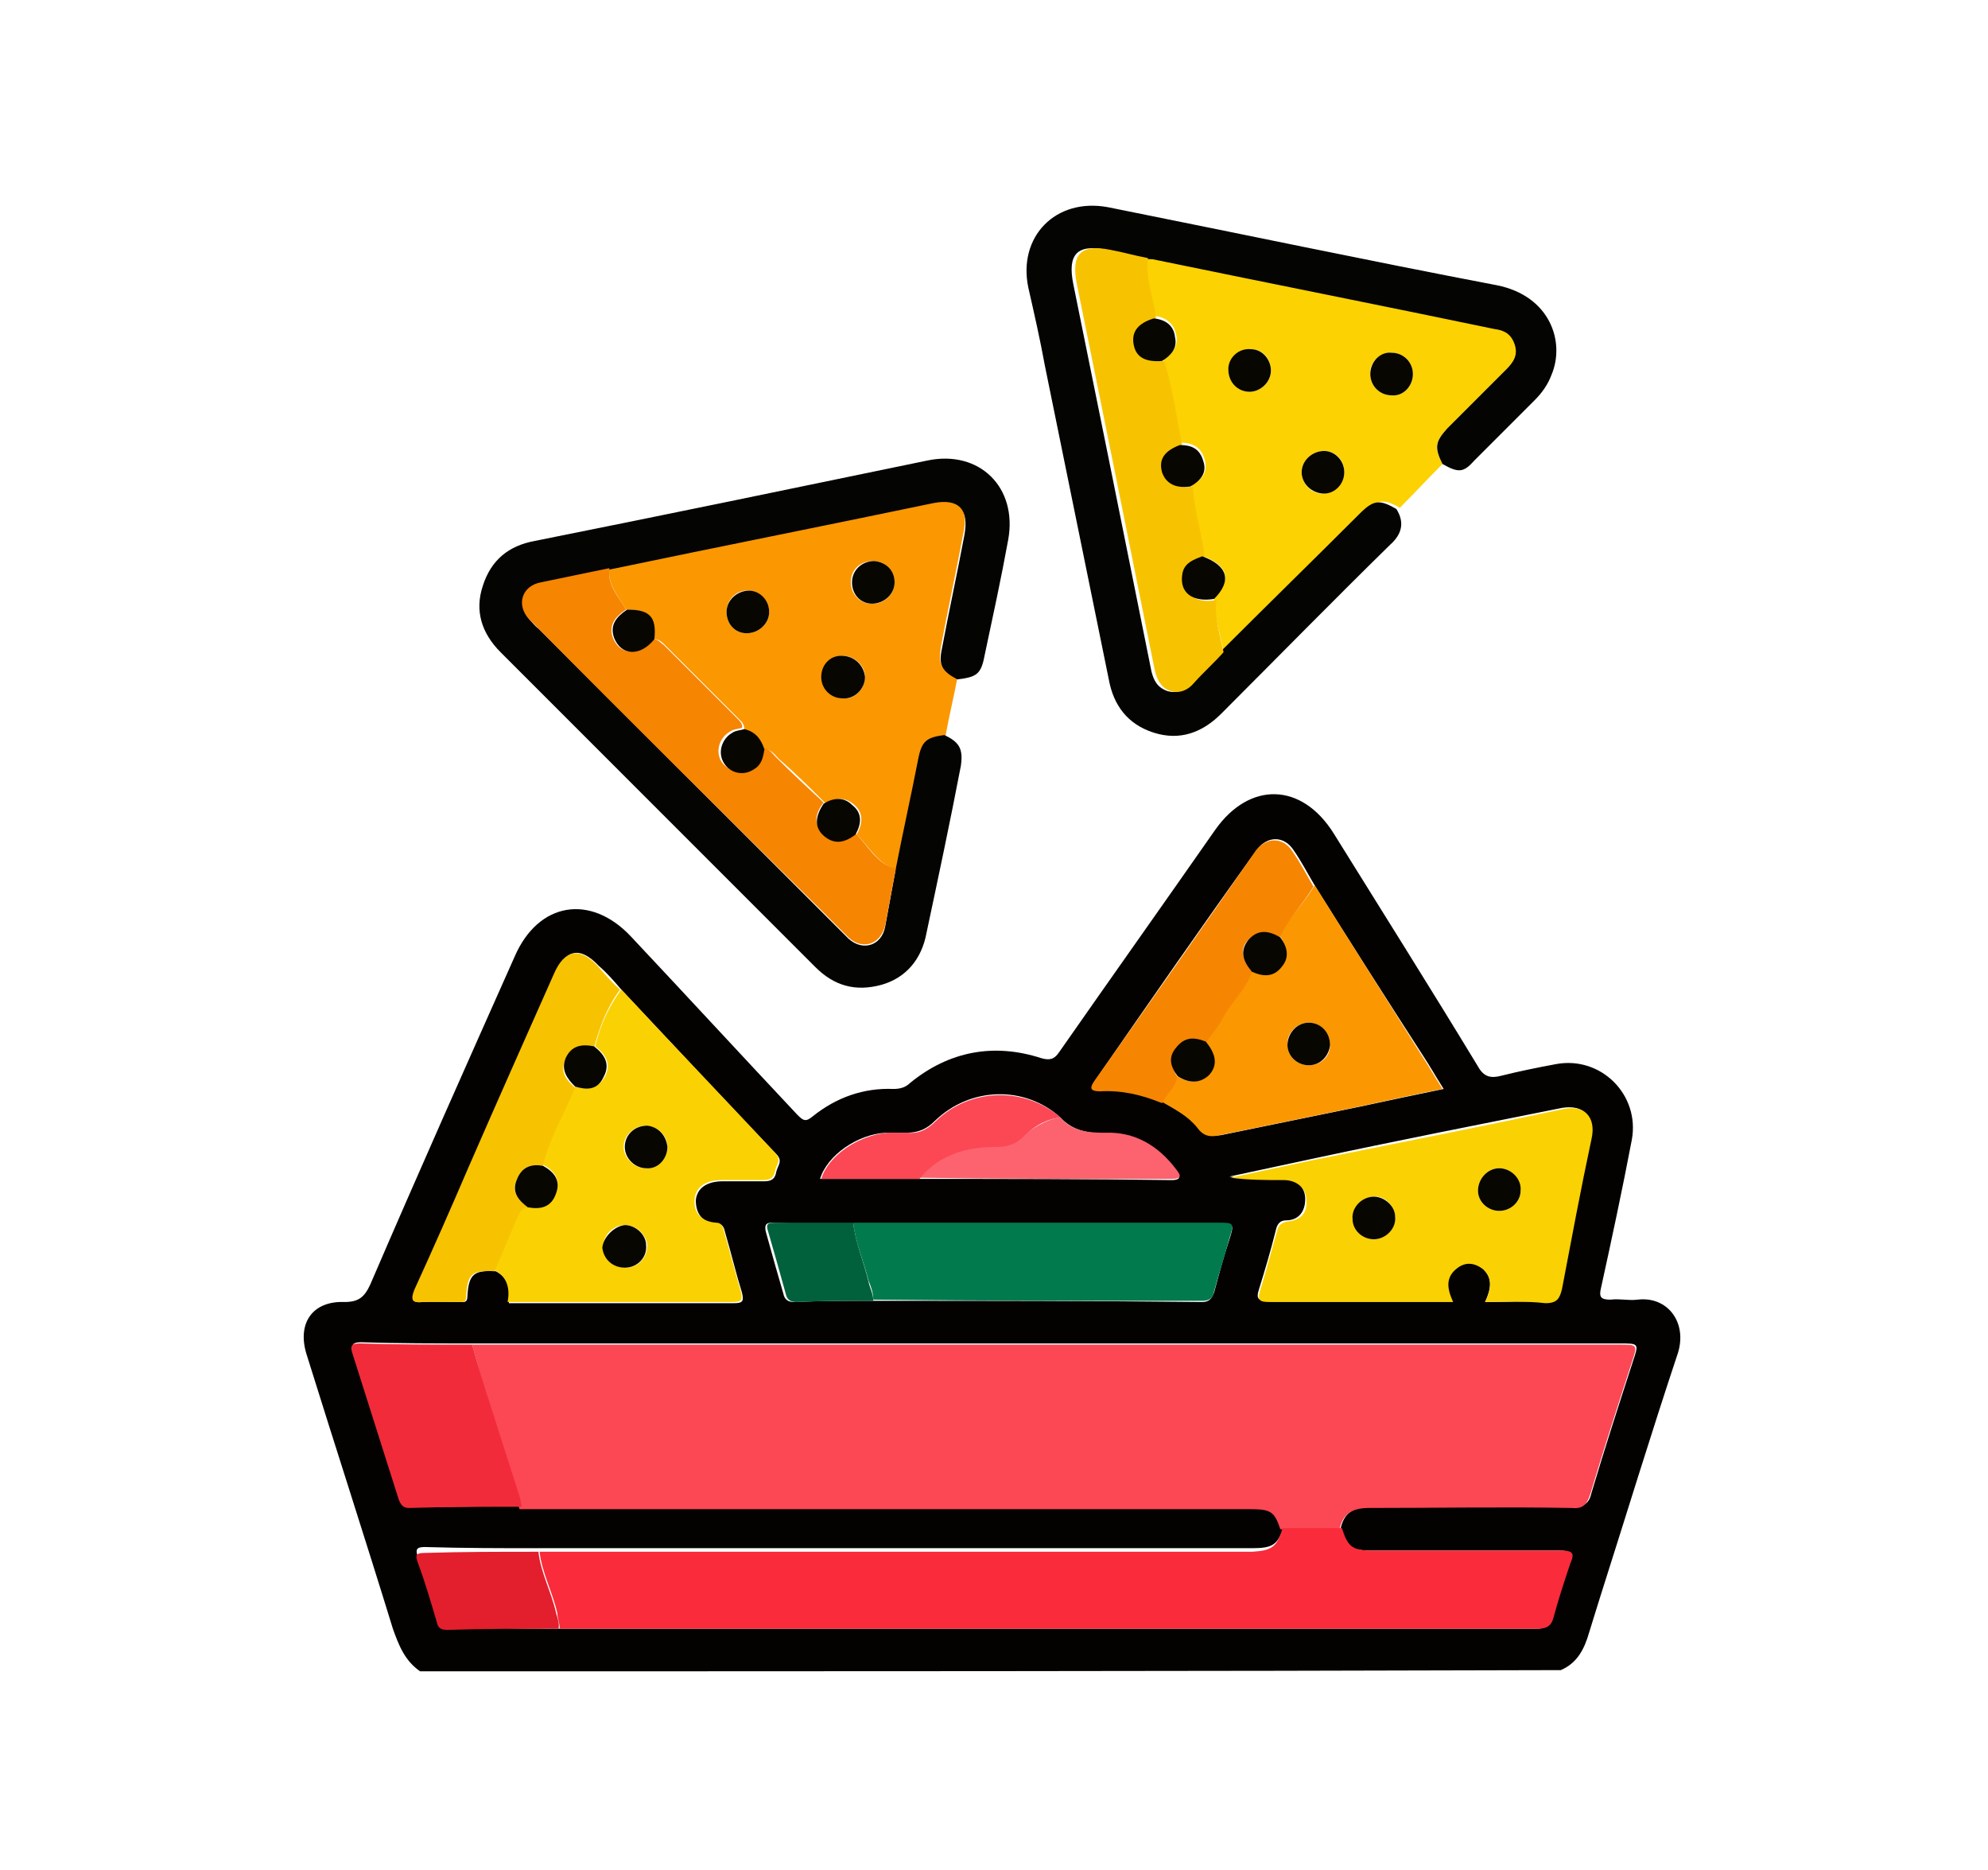 <?xml version="1.0" encoding="UTF-8"?>
<!-- Generator: Adobe Illustrator 25.4.1, SVG Export Plug-In . SVG Version: 6.00 Build 0)  -->
<svg version="1.1" id="Layer_1" xmlns="http://www.w3.org/2000/svg" xmlns:xlink="http://www.w3.org/1999/xlink" x="0px" y="0px" viewBox="0 0 168 158" style="enable-background:new 0 0 168 158;" xml:space="preserve">
<style type="text/css">
	.st0{fill:#040201;}
	.st1{fill:#FCD202;}
	.st2{fill:#FB9701;}
	.st3{fill:#040402;}
	.st4{fill:#FC4755;}
	.st5{fill:#FA2B3A;}
	.st6{fill:#FAD102;}
	.st7{fill:#017A4E;}
	.st8{fill:#F7C300;}
	.st9{fill:#F22B3A;}
	.st10{fill:#F68501;}
	.st11{fill:#FC636E;}
	.st12{fill:#E31F2D;}
	.st13{fill:#02613D;}
	.st14{fill:#080600;}
</style>
<g>
	<path class="st0" d="M35.5,141.2c-1.3-0.9-1.8-2.2-2.3-3.6c-2.4-7.8-4.9-15.5-7.3-23.2c-0.8-2.6,0.5-4.5,3.2-4.4   c1.2,0,1.7-0.4,2.2-1.5c4-9.3,8.1-18.5,12.2-27.7c2-4.6,6.4-5.3,9.8-1.7c4.7,5,9.4,10.1,14.1,15.1c0.5,0.5,0.7,0.6,1.3,0.1   c2-1.6,4.3-2.4,6.8-2.3c0.5,0,1-0.1,1.4-0.5c3.3-2.7,7.1-3.4,11.1-2.1c0.7,0.2,1.1,0.1,1.5-0.5c4.4-6.3,8.8-12.5,13.2-18.8   c2.9-4.1,7.3-4,10,0.3c4.1,6.6,8.2,13.1,12.2,19.7c0.5,0.9,1.1,1,1.9,0.8c1.6-0.4,3.1-0.7,4.7-1c3.8-0.7,7.1,2.6,6.4,6.4   c-0.8,4.2-1.7,8.4-2.6,12.5c-0.2,0.8,0,1,0.8,1c0.8-0.1,1.5,0.1,2.3,0c2.5-0.3,4.2,1.9,3.4,4.5c-2.3,6.9-4.4,13.8-6.6,20.7   c-0.3,1-0.6,1.9-0.9,2.9c-0.4,1.4-1,2.6-2.4,3.2C100,141.2,67.7,141.2,35.5,141.2z M89.6,94.4c-3-2.7-7.6-2.6-10.6,0.3   c-0.7,0.7-1.4,1-2.4,1c-0.6,0-1.1,0-1.7,0c-2.4,0.1-5,1.9-5.6,3.9c2.8,0,5.6,0,8.3,0c7.1,0,14.3,0,21.4,0.1c0.9,0,0.7-0.4,0.4-0.8   c-1.5-2-3.5-3.2-6-3.1C92,95.7,90.7,95.6,89.6,94.4z M73.8,109.9c9.3,0,18.6,0,27.8,0.1c0.6,0,0.8-0.3,1-0.8c0.4-1.5,0.8-3,1.3-4.5   c0.4-1.3,0.4-1.3-1-1.3c-9,0-18,0-27,0c-1.2,0-2.5,0-3.8,0c-2.3,0-4.5,0-6.8-0.1c-0.5,0-0.7,0.1-0.6,0.7c0.5,1.8,1,3.6,1.5,5.3   c0.1,0.5,0.4,0.7,0.9,0.7C69.5,109.9,71.6,109.9,73.8,109.9z M111.1,74.8c-0.6-1-1.1-2-1.8-3c-0.8-1.2-2.2-1.2-3.1,0   c-4.6,6.4-9.1,12.9-13.6,19.4c-0.5,0.7-0.3,0.9,0.5,0.9c1.8-0.1,3.5,0.4,5.2,1c1.1,0.7,2.2,1.2,3,2.2c0.6,0.7,1.1,0.7,1.9,0.6   c3.9-0.8,7.8-1.6,11.7-2.4c2.3-0.5,4.7-1,7.1-1.5c-0.7-1.1-1.2-2-1.8-2.9C117.1,84.3,114.1,79.6,111.1,74.8z M52.5,83.6   c-0.6-0.7-1.2-1.4-1.9-2c-1.6-1.7-2.8-1.4-3.7,0.7c-2.4,5.5-4.8,10.9-7.2,16.3c-1.5,3.5-3,6.9-4.6,10.4c-0.4,0.8-0.3,1.1,0.7,1   c1-0.1,2,0,3,0c0.4,0,0.7,0.1,0.7-0.5c0.1-1.9,0.6-2.2,2.4-2.1c1.1,0.6,1.3,1.5,1.1,2.7c6.4,0,12.7,0,19,0c0.7,0,0.9-0.1,0.7-0.9   c-0.5-1.6-0.9-3.3-1.4-5c-0.1-0.3-0.1-0.8-0.7-0.8c-1.2-0.1-1.8-0.8-1.8-2c0.1-1,0.9-1.6,2.3-1.6c1.2,0,2.3,0,3.5,0   c0.6,0,0.9-0.2,1-0.8c0.1-0.5,0.6-0.9,0-1.5C61.1,92.8,56.8,88.2,52.5,83.6z M47.2,137.6c0.5,0,1,0,1.4,0c16.1,0,32.2,0,48.3,0   c11,0,21.9,0,32.9,0c0.8,0,1.2-0.2,1.4-1c0.4-1.5,0.9-3,1.4-4.5c0.3-0.9,0.1-1.1-0.8-1.1c-5.3,0-10.6,0-15.9,0   c-1.7,0-2.1-0.3-2.6-1.9c0.3-1.3,1.1-1.8,2.5-1.8c5.7,0,11.4,0,17.1,0c1,0,1.4-0.3,1.6-1.2c1.1-3.7,2.3-7.4,3.5-11.1   c0.5-1.5,0.5-1.5-1.1-1.5c-31.9,0-63.7,0-95.6,0c-0.4,0-0.9,0-1.3,0c-3.2,0-6.4,0-9.5-0.1c-0.8,0-0.8,0.3-0.6,0.9   c1.3,4.1,2.6,8.2,3.9,12.3c0.1,0.4,0.3,0.7,0.9,0.7c3.2,0,6.4,0,9.5-0.1c0.5,0,1,0,1.4,0c20.1,0,40.2,0,60.3,0   c1.8,0,2.1,0.2,2.6,1.7c-0.5,1.6-0.9,1.9-2.7,1.9c-19.6,0-39.1,0-58.6,0c-0.5,0-1.1,0-1.6,0c-3.2,0-6.4,0-9.7-0.1   c-0.7,0-0.8,0.2-0.6,0.8c0.6,1.7,1.1,3.4,1.6,5c0.2,0.5,0.4,0.7,0.9,0.7C40.9,137.6,44,137.6,47.2,137.6z M125.5,110   c1.7,0,3.4-0.1,5,0c0.9,0,1.2-0.3,1.4-1.2c0.8-4.2,1.7-8.5,2.5-12.7c0.4-1.8-0.6-2.8-2.4-2.5c-7,1.4-14.1,2.8-21.1,4.3   c-2.3,0.5-4.7,1-7,1.5c1.5,0.2,3,0.2,4.5,0.2c1.2,0,1.9,0.7,1.9,1.7c0,1.1-0.6,1.8-1.6,1.8c-0.6,0-0.8,0.4-0.9,0.9   c-0.4,1.6-0.9,3.3-1.4,4.9c-0.3,0.9,0,1,0.8,1c2.5,0,5.1,0,7.6,0c2.6,0,5.2,0,7.9,0c-0.5-1.1-0.7-2.1,0.4-2.9   c0.7-0.5,1.5-0.5,2.1,0.1C126.2,107.9,126,108.9,125.5,110z"/>
	<path class="st1" d="M121.9,39.2c-1.2,1.2-2.4,2.5-3.6,3.7c-1.4-0.8-1.9-0.7-3.1,0.4c-3.9,3.9-7.9,7.8-11.8,11.7   c-0.3-1.5-0.8-3-0.8-4.5c1.5-1.5,1.2-2.7-0.9-3.5c-0.3-2-0.9-3.9-1-6c0.9-0.5,1.4-1.1,1.1-2.2c-0.3-1-1-1.4-2-1.4   c-0.5-2.3-0.8-4.7-1.5-7.1c0.8-0.4,1.3-1.1,1.1-2c-0.2-1-0.9-1.5-1.8-1.6c-0.2-1.7-0.9-3.3-0.7-5.1c0.2,0,0.5,0,0.7,0.1   c9.6,2,19.2,3.9,28.9,5.9c0.8,0.2,1.4,0.5,1.7,1.3c0.3,0.9-0.1,1.5-0.7,2.1c-1.7,1.7-3.4,3.4-5,5C121.2,37.3,121.2,37.8,121.9,39.2   z M119.4,31.6c0-1-0.8-1.8-1.8-1.8c-1,0-1.9,0.8-1.8,1.8c0,1,0.8,1.8,1.8,1.8C118.6,33.5,119.4,32.6,119.4,31.6z M103.8,31.2   c0,1,0.8,1.9,1.8,1.9c0.9,0,1.8-0.8,1.8-1.8c0-1-0.7-1.8-1.7-1.8C104.7,29.5,103.9,30.2,103.8,31.2z M113.6,39.9   c0-1-0.7-1.8-1.7-1.8c-1,0-1.9,0.8-1.9,1.8c0,1,0.9,1.9,1.9,1.8C112.8,41.6,113.6,40.8,113.6,39.9z"/>
	<path class="st2" d="M80.9,57.3c-0.3,1.6-0.7,3.2-1,4.9c-1.6,0.2-1.9,0.5-2.2,2c-0.6,3.1-1.3,6.2-1.9,9.3c-1.6-0.5-2.3-1.9-3.4-3   c0.5-0.9,0.6-1.8-0.2-2.5c-0.8-0.7-1.6-0.6-2.4-0.1c-1.3-1.3-2.6-2.6-4-3.8c-0.3-0.3-0.6-0.8-1.2-0.8c-0.3-0.8-0.8-1.4-1.7-1.7   c0-0.4-0.2-0.6-0.4-0.8c-2.1-2.1-4.1-4.1-6.2-6.2C56,54.3,55.7,54,55.3,54c0.1-1.9-0.5-2.5-2.4-2.5c-0.6-1.1-1.6-2.1-1.4-3.5   c9.1-1.9,18.2-3.8,27.3-5.6c2.2-0.4,3.1,0.5,2.6,2.7c-0.6,3.2-1.3,6.4-1.9,9.6C79.3,56.1,79.5,56.6,80.9,57.3z M73.1,57.2   c0-1-0.9-1.8-1.9-1.8c-1,0-1.7,0.8-1.7,1.8c0,1,0.8,1.8,1.8,1.8C72.2,59.1,73.1,58.2,73.1,57.2z M65,51.7c0-0.9-0.8-1.8-1.7-1.8   c-1-0.1-1.9,0.7-1.9,1.8c0,1,0.7,1.8,1.7,1.8C64.1,53.5,65,52.7,65,51.7z M75.6,49.2c0-1-0.8-1.8-1.8-1.8c-1.1,0-1.9,0.7-1.9,1.8   c0,1,0.8,1.8,1.7,1.8C74.7,51.1,75.6,50.2,75.6,49.2z"/>
	<path class="st3" d="M121.9,39.2c-0.7-1.4-0.6-1.9,0.4-3c1.7-1.7,3.4-3.4,5-5c0.6-0.6,1-1.2,0.7-2.1c-0.3-0.9-0.9-1.2-1.7-1.3   c-9.6-2-19.2-3.9-28.9-5.9c-0.2,0-0.5,0-0.7-0.1c-1.1-0.2-2.1-0.5-3.2-0.7c-2.5-0.5-3.3,0.4-2.8,2.9c1,4.9,2,9.9,3,14.8   c1.2,6,2.4,11.9,3.6,17.9c0.2,0.8,0.5,1.4,1.4,1.7c0.8,0.2,1.4-0.1,1.9-0.7c0.8-0.9,1.7-1.7,2.5-2.6c3.9-3.9,7.9-7.8,11.8-11.7   c1.2-1.2,1.7-1.2,3.1-0.4c0.7,1.1,0.5,2.1-0.5,3c-4.8,4.7-9.5,9.5-14.3,14.3c-1.6,1.6-3.5,2.3-5.7,1.6c-2.2-0.7-3.4-2.3-3.8-4.5   c-1.8-8.8-3.6-17.7-5.4-26.5c-0.4-2.2-0.9-4.4-1.4-6.6c-0.9-4.3,2.3-7.6,6.7-6.8c11,2.2,21.9,4.5,32.9,6.6c4.5,0.9,5.8,4.8,4.6,7.6   c-0.3,0.8-0.8,1.5-1.4,2.1c-1.7,1.7-3.4,3.4-5.1,5.1C123.7,39.9,123.3,40,121.9,39.2z"/>
	<path class="st3" d="M75.7,73.4c0.6-3.1,1.3-6.2,1.9-9.3c0.3-1.5,0.7-1.8,2.2-2c1.3,0.6,1.6,1.2,1.4,2.6c-0.9,4.7-1.9,9.4-2.9,14.1   c-0.4,2.2-1.7,3.8-3.8,4.4c-2.2,0.6-4,0.1-5.6-1.5C60,72.8,51.1,63.9,42.3,55.1c-1.6-1.6-2.2-3.5-1.5-5.6c0.7-2.2,2.2-3.4,4.4-3.8   c11-2.2,22.1-4.5,33.2-6.8c4.4-0.9,7.6,2.3,6.8,6.7c-0.6,3.3-1.3,6.5-2,9.8c-0.3,1.6-0.7,1.8-2.3,2c-1.3-0.7-1.6-1.2-1.3-2.6   c0.6-3.2,1.3-6.4,1.9-9.6c0.4-2.2-0.5-3.1-2.6-2.7c-9.1,1.9-18.2,3.7-27.3,5.6c-1.9,0.4-3.9,0.7-5.8,1.2c-1.6,0.3-2.1,1.9-1,3.1   c0.2,0.2,0.4,0.5,0.7,0.7c7.9,7.9,15.9,15.9,23.8,23.8c0.8,0.8,1.6,1.6,2.4,2.4c1.2,1.1,2.8,0.6,3.1-1C75.1,76.7,75.4,75,75.7,73.4   z"/>
	<path class="st4" d="M39.9,113.6c0.4,0,0.9,0,1.3,0c31.9,0,63.7,0,95.6,0c1.6,0,1.6,0,1.1,1.5c-1.2,3.7-2.4,7.4-3.5,11.1   c-0.3,0.9-0.6,1.3-1.6,1.2c-5.7-0.1-11.4,0-17.1,0c-1.3,0-2.2,0.4-2.5,1.8c-1.6,0-3.3,0-5,0c-0.5-1.5-0.8-1.7-2.6-1.7   c-20.1,0-40.2,0-60.3,0c-0.5,0-1,0-1.4,0c-0.1-0.3-0.1-0.6-0.2-0.9c-0.8-2.5-1.6-5-2.4-7.5C40.9,117.2,40.4,115.4,39.9,113.6z"/>
	<path class="st5" d="M108.4,129.1c1.6,0,3.3,0,5,0c0.5,1.6,0.9,1.9,2.6,1.9c5.3,0,10.6,0,15.9,0c1,0,1.2,0.2,0.8,1.1   c-0.5,1.5-1,3-1.4,4.5c-0.2,0.8-0.6,1-1.4,1c-11,0-21.9,0-32.9,0c-16.1,0-32.2,0-48.3,0c-0.5,0-1,0-1.4,0c0-0.5-0.2-0.9-0.2-1.3   c-0.4-1.8-1.3-3.4-1.5-5.2c0.5,0,1.1,0,1.6,0c19.5,0,39.1,0,58.6,0C107.5,131,107.9,130.7,108.4,129.1z"/>
	<path class="st6" d="M52.5,83.6c4.3,4.6,8.7,9.2,13,13.8c0.6,0.6,0.1,1,0,1.5c-0.1,0.6-0.4,0.8-1,0.8c-1.2,0-2.3,0-3.5,0   c-1.4,0-2.2,0.6-2.3,1.6c-0.1,1.2,0.6,1.9,1.8,2c0.6,0,0.6,0.5,0.7,0.8c0.5,1.7,0.9,3.3,1.4,5c0.2,0.8,0,0.9-0.7,0.9   c-6.3,0-12.6,0-19,0c0.2-1.1,0-2.1-1.1-2.7c0.7-1.6,1.3-3.1,2-4.7c0.1-0.3,0.3-0.6,0.8-0.7c1.1,0.2,2,0,2.4-1.2   c0.4-1.1-0.2-1.8-1.1-2.3c0.5-2.4,1.8-4.4,2.7-6.6c1,0.3,1.9,0.2,2.5-0.8c0.6-1.1,0.1-1.9-0.8-2.6C50.7,86.7,51.4,85.1,52.5,83.6z    M52.8,103.5c-1,0-1.9,0.9-1.8,1.9c0.1,1,0.9,1.7,1.9,1.7c1,0,1.8-0.8,1.8-1.9C54.6,104.3,53.8,103.5,52.8,103.5z M56.4,96.9   c0-1-0.8-1.7-1.8-1.8c-1,0-1.9,0.8-1.9,1.8c0,0.9,0.9,1.8,1.8,1.8C55.6,98.8,56.4,97.9,56.4,96.9z"/>
	<path class="st6" d="M125.5,110c0.5-1,0.7-2-0.2-2.8c-0.7-0.5-1.4-0.6-2.1-0.1c-1.1,0.8-0.9,1.8-0.4,2.9c-2.7,0-5.3,0-7.9,0   c-2.5,0-5.1,0-7.6,0c-0.8,0-1.1-0.1-0.8-1c0.5-1.6,0.9-3.2,1.4-4.9c0.1-0.5,0.3-0.8,0.9-0.9c1.1-0.1,1.7-0.7,1.6-1.8   c0-1-0.8-1.7-1.9-1.7c-1.5,0-3,0-4.5-0.2c2.3-0.5,4.7-1,7-1.5c7-1.4,14.1-2.8,21.1-4.3c1.8-0.4,2.8,0.7,2.4,2.5   c-0.9,4.2-1.7,8.5-2.5,12.7c-0.2,0.8-0.4,1.2-1.4,1.2C128.9,109.9,127.2,110,125.5,110z M126.7,102.3c1,0,1.8-0.8,1.8-1.7   c0-1-0.8-1.9-1.8-1.9c-1,0-1.8,0.9-1.8,1.9C124.9,101.5,125.7,102.3,126.7,102.3z M116.1,101.1c-1,0-1.8,0.9-1.8,1.9   c0.1,1,0.9,1.7,1.8,1.7c1,0,1.8-0.9,1.8-1.9C117.8,101.8,117,101,116.1,101.1z"/>
	<path class="st2" d="M111.1,74.8c3,4.8,6,9.5,9,14.3c0.6,0.9,1.1,1.8,1.8,2.9c-2.5,0.5-4.8,1-7.1,1.5c-3.9,0.8-7.8,1.6-11.7,2.4   c-0.8,0.2-1.4,0.1-1.9-0.6c-0.8-1-1.9-1.6-3-2.2c0.4-0.7,1.1-1.3,1.3-2.2c0.9,0.7,2,0.6,2.6-0.2c0.7-0.8,0.6-1.7-0.3-2.8   c0.5-0.7,1-1.4,1.5-2.2c0.8-1.3,1.9-2.3,2.4-3.8c0.9,0.4,1.8,0.5,2.5-0.4c0.7-0.8,0.5-1.7-0.1-2.5   C108.9,77.6,110.2,76.3,111.1,74.8z M110.6,90c1,0,1.8-0.7,1.8-1.7c0-1-0.8-1.9-1.8-1.9c-1,0-1.9,0.9-1.8,1.9   C108.8,89.2,109.6,90,110.6,90z"/>
	<path class="st7" d="M72.1,103.3c1.2,0,2.5,0,3.8,0c9,0,18,0,27,0c1.4,0,1.4,0,1,1.3c-0.4,1.5-0.9,3-1.3,4.5   c-0.1,0.5-0.3,0.8-1,0.8c-9.3,0-18.6,0-27.8-0.1c0-0.6-0.2-1.1-0.4-1.6C73,106.6,72.3,105,72.1,103.3z"/>
	<path class="st8" d="M44.6,102c-0.4,0-0.6,0.3-0.8,0.7c-0.7,1.6-1.3,3.1-2,4.7c-1.9-0.1-2.3,0.2-2.4,2.1c0,0.6-0.3,0.5-0.7,0.5   c-1,0-2,0-3,0c-0.9,0.1-1-0.2-0.7-1c1.6-3.5,3.1-6.9,4.6-10.4c2.4-5.5,4.8-10.9,7.2-16.3c0.9-2.1,2.2-2.3,3.7-0.7   c0.6,0.7,1.2,1.4,1.9,2c-1.1,1.5-1.7,3.1-2.2,4.9c-1-0.2-1.9-0.1-2.4,1c-0.5,1,0,1.7,0.8,2.4c-0.9,2.2-2.2,4.3-2.7,6.6   c-1-0.2-1.8,0.1-2.2,1.1C43.2,100.6,43.7,101.3,44.6,102z"/>
	<path class="st9" d="M39.9,113.6c0.5,1.8,1,3.5,1.6,5.3c0.8,2.5,1.6,5,2.4,7.5c0.1,0.3,0.1,0.6,0.2,0.9c-3.2,0-6.4,0-9.5,0.1   c-0.5,0-0.7-0.2-0.9-0.7c-1.3-4.1-2.6-8.2-3.9-12.3c-0.2-0.6-0.2-0.9,0.6-0.9C33.5,113.6,36.7,113.6,39.9,113.6z"/>
	<path class="st10" d="M105.8,82.1c-0.5,1.5-1.7,2.5-2.4,3.8c-0.4,0.8-1,1.5-1.5,2.2c-0.9-0.4-1.8-0.4-2.5,0.5   c-0.6,0.8-0.4,1.6,0.1,2.4c-0.2,0.9-0.9,1.4-1.3,2.2c-1.7-0.7-3.4-1.1-5.2-1c-0.8,0-1-0.2-0.5-0.9c4.6-6.5,9.1-12.9,13.6-19.4   c0.9-1.2,2.3-1.2,3.1,0c0.7,1,1.2,2,1.8,3c-0.9,1.5-2.2,2.8-2.9,4.4c-0.9-0.6-1.9-0.7-2.7,0.2C104.7,80.3,105.1,81.3,105.8,82.1z"/>
	<path class="st11" d="M89.6,94.4c1,1.2,2.4,1.3,3.8,1.3c2.5-0.1,4.5,1.1,6,3.1c0.4,0.5,0.5,0.8-0.4,0.8c-7.1,0-14.3,0-21.4-0.1   c1.7-2,3.9-2.7,6.4-2.7c0.8,0,1.5,0,2.2-0.7C87.2,95.4,88.3,94.6,89.6,94.4z"/>
	<path class="st12" d="M45.5,131.1c0.2,1.8,1.1,3.4,1.5,5.2c0.1,0.4,0.3,0.8,0.2,1.3c-3.1,0-6.3,0-9.4,0.1c-0.6,0-0.8-0.2-0.9-0.7   c-0.5-1.7-1-3.4-1.6-5c-0.2-0.6-0.2-0.8,0.6-0.8C39,131.1,42.2,131.1,45.5,131.1z"/>
	<path class="st4" d="M89.6,94.4c-1.4,0.2-2.4,0.9-3.3,1.8c-0.7,0.6-1.4,0.7-2.2,0.7c-2.5,0-4.8,0.7-6.4,2.7c-2.8,0-5.6,0-8.3,0   c0.6-2,3.2-3.7,5.6-3.9c0.6,0,1.1,0,1.7,0c1,0.1,1.7-0.3,2.4-1C82,91.9,86.6,91.8,89.6,94.4z"/>
	<path class="st13" d="M72.1,103.3c0.2,1.7,0.9,3.3,1.3,5c0.1,0.5,0.4,1,0.4,1.6c-2.2,0-4.4,0-6.5,0.1c-0.5,0-0.8-0.2-0.9-0.7   c-0.5-1.8-1-3.6-1.5-5.3c-0.2-0.6,0-0.7,0.6-0.7C67.6,103.3,69.9,103.3,72.1,103.3z"/>
	<path class="st8" d="M103.4,55.1c-0.8,0.9-1.7,1.7-2.5,2.6c-0.5,0.6-1.2,0.9-1.9,0.7c-0.8-0.2-1.2-0.9-1.4-1.7   c-1.2-6-2.4-11.9-3.6-17.9c-1-4.9-2-9.9-3-14.8c-0.5-2.5,0.3-3.4,2.8-2.9c1.1,0.2,2.1,0.5,3.2,0.7c-0.2,1.8,0.5,3.4,0.7,5.1   c-1.4,0.4-1.9,1.1-1.7,2.2c0.2,1,1,1.5,2.4,1.4c0.7,2.3,1,4.7,1.5,7.1c-1.3,0.6-1.7,1.3-1.5,2.3c0.3,1,1.1,1.4,2.4,1.2   c0.1,2,0.8,4,1,6c-0.8,0.2-1.6,0.6-1.7,1.6c-0.2,1.5,0.9,2.3,2.7,2C102.6,52.1,103.1,53.6,103.4,55.1z"/>
	<path class="st14" d="M119.4,31.6c0,1-0.8,1.9-1.8,1.8c-1,0-1.8-0.8-1.8-1.8c0-1,0.8-1.9,1.8-1.8C118.6,29.8,119.4,30.6,119.4,31.6   z"/>
	<path class="st14" d="M103.8,31.2c0-1,0.9-1.8,1.9-1.7c1,0,1.7,0.9,1.7,1.8c0,1-0.9,1.8-1.8,1.8C104.6,33.1,103.8,32.3,103.8,31.2z   "/>
	<path class="st14" d="M113.6,39.9c0,1-0.8,1.8-1.7,1.8c-1,0-1.9-0.8-1.9-1.8c0-1,0.9-1.8,1.9-1.8C112.8,38.1,113.6,38.9,113.6,39.9   z"/>
	<path class="st14" d="M98.2,30.5c-1.4,0.1-2.2-0.3-2.4-1.4c-0.2-1.1,0.4-1.8,1.7-2.2c1,0.1,1.7,0.6,1.8,1.6   C99.5,29.4,99,30,98.2,30.5z"/>
	<path class="st14" d="M100.6,41.1c-1.3,0.2-2.1-0.3-2.4-1.2c-0.3-1.1,0.2-1.8,1.5-2.3c1,0,1.7,0.3,2,1.4   C102,39.9,101.5,40.6,100.6,41.1z"/>
	<path class="st14" d="M102.6,50.6c-1.8,0.3-2.9-0.5-2.7-2c0.1-1,0.9-1.3,1.7-1.6C103.8,47.8,104.1,49.1,102.6,50.6z"/>
	<path class="st10" d="M75.7,73.4c-0.3,1.6-0.6,3.2-0.9,4.8c-0.4,1.6-1.9,2.1-3.1,1c-0.8-0.8-1.6-1.6-2.4-2.4   C61.3,68.9,53.3,61,45.4,53c-0.2-0.2-0.5-0.5-0.7-0.7c-1.1-1.2-0.6-2.8,1-3.1c1.9-0.4,3.9-0.8,5.8-1.2c-0.2,1.5,0.8,2.4,1.4,3.5   c-0.9,0.6-1.5,1.3-1.1,2.4c0.6,1.5,2.2,1.5,3.4,0.1c0.4,0,0.6,0.3,0.9,0.5c2.1,2.1,4.1,4.1,6.2,6.2c0.2,0.2,0.5,0.5,0.4,0.8   c-0.4,0.1-0.7,0.1-1,0.3c-0.9,0.5-1.3,1.7-0.7,2.6c0.6,0.8,1.7,1.1,2.5,0.5c0.6-0.4,0.7-1,0.9-1.7c0.6,0,0.8,0.4,1.2,0.8   c1.3,1.3,2.6,2.5,4,3.8c-0.7,0.9-0.9,1.8,0,2.7c0.9,0.8,1.8,0.6,2.7-0.1C73.4,71.5,74.1,73,75.7,73.4z"/>
	<path class="st14" d="M73.1,57.2c0,1-0.9,1.9-1.9,1.8c-1,0-1.8-0.8-1.8-1.8c0-1,0.7-1.8,1.7-1.8C72.2,55.4,73,56.2,73.1,57.2z"/>
	<path class="st14" d="M65,51.7c0,1-0.9,1.8-1.9,1.8c-1,0-1.7-0.8-1.7-1.8c0-1,0.9-1.8,1.9-1.8C64.2,49.9,65,50.7,65,51.7z"/>
	<path class="st14" d="M75.6,49.2c0,1-0.9,1.8-1.9,1.8c-1,0-1.7-0.8-1.7-1.8c0-1,0.8-1.8,1.9-1.8C74.9,47.5,75.6,48.2,75.6,49.2z"/>
	<path class="st14" d="M64.6,63.3c-0.1,0.6-0.2,1.3-0.9,1.7c-0.9,0.6-2,0.3-2.5-0.5c-0.6-0.9-0.2-2.1,0.7-2.6c0.3-0.2,0.7-0.2,1-0.3   C63.8,61.8,64.3,62.4,64.6,63.3z"/>
	<path class="st14" d="M55.3,54c-1.2,1.5-2.8,1.4-3.4-0.1c-0.4-1.1,0.2-1.8,1.1-2.4C54.9,51.5,55.5,52.1,55.3,54z"/>
	<path class="st14" d="M72.3,70.5c-0.9,0.7-1.8,0.9-2.7,0.1c-0.9-0.8-0.6-1.8,0-2.7c0.8-0.5,1.7-0.6,2.4,0.1   C72.9,68.7,72.8,69.6,72.3,70.5z"/>
	<path class="st14" d="M48.6,91.8c-0.7-0.7-1.2-1.4-0.8-2.4c0.5-1.1,1.4-1.2,2.4-1c0.9,0.7,1.4,1.5,0.8,2.6   C50.5,92.1,49.6,92.1,48.6,91.8z"/>
	<path class="st14" d="M44.6,102c-0.8-0.6-1.4-1.3-0.9-2.4c0.4-1,1.2-1.3,2.2-1.1c0.9,0.5,1.5,1.2,1.1,2.3   C46.6,102,45.7,102.2,44.6,102z"/>
	<path class="st14" d="M52.8,103.5c0.9,0,1.8,0.8,1.8,1.7c0.1,1-0.7,1.9-1.8,1.9c-1,0-1.8-0.7-1.9-1.7   C51,104.5,51.9,103.6,52.8,103.5z"/>
	<path class="st14" d="M56.4,96.9c0,1-0.8,1.9-1.8,1.8c-0.9,0-1.8-0.8-1.8-1.8c0-1,0.8-1.8,1.9-1.8C55.6,95.2,56.3,95.9,56.4,96.9z"/>
	<path class="st14" d="M126.7,102.3c-1,0-1.8-0.8-1.8-1.7c0-1,0.8-1.9,1.8-1.9c1,0,1.9,0.9,1.8,1.9   C128.5,101.5,127.7,102.3,126.7,102.3z"/>
	<path class="st14" d="M116.1,101.1c0.9,0,1.8,0.8,1.8,1.7c0.1,1-0.8,1.9-1.8,1.9c-1,0-1.8-0.8-1.8-1.7   C114.2,102,115.1,101.1,116.1,101.1z"/>
	<path class="st14" d="M99.5,90.9c-0.6-0.8-0.8-1.6-0.1-2.4c0.7-0.9,1.5-0.9,2.5-0.5c0.9,1.1,1,2,0.3,2.8   C101.5,91.5,100.5,91.6,99.5,90.9z"/>
	<path class="st14" d="M105.8,82.1c-0.7-0.8-1.1-1.7-0.3-2.7c0.8-0.9,1.7-0.8,2.7-0.2c0.6,0.8,0.8,1.7,0.1,2.5   C107.6,82.6,106.7,82.5,105.8,82.1z"/>
	<path class="st14" d="M110.6,90c-1,0-1.8-0.8-1.8-1.7c0-1,0.8-1.9,1.8-1.9c1,0,1.8,0.8,1.8,1.9C112.3,89.2,111.6,90,110.6,90z"/>
</g>
</svg>